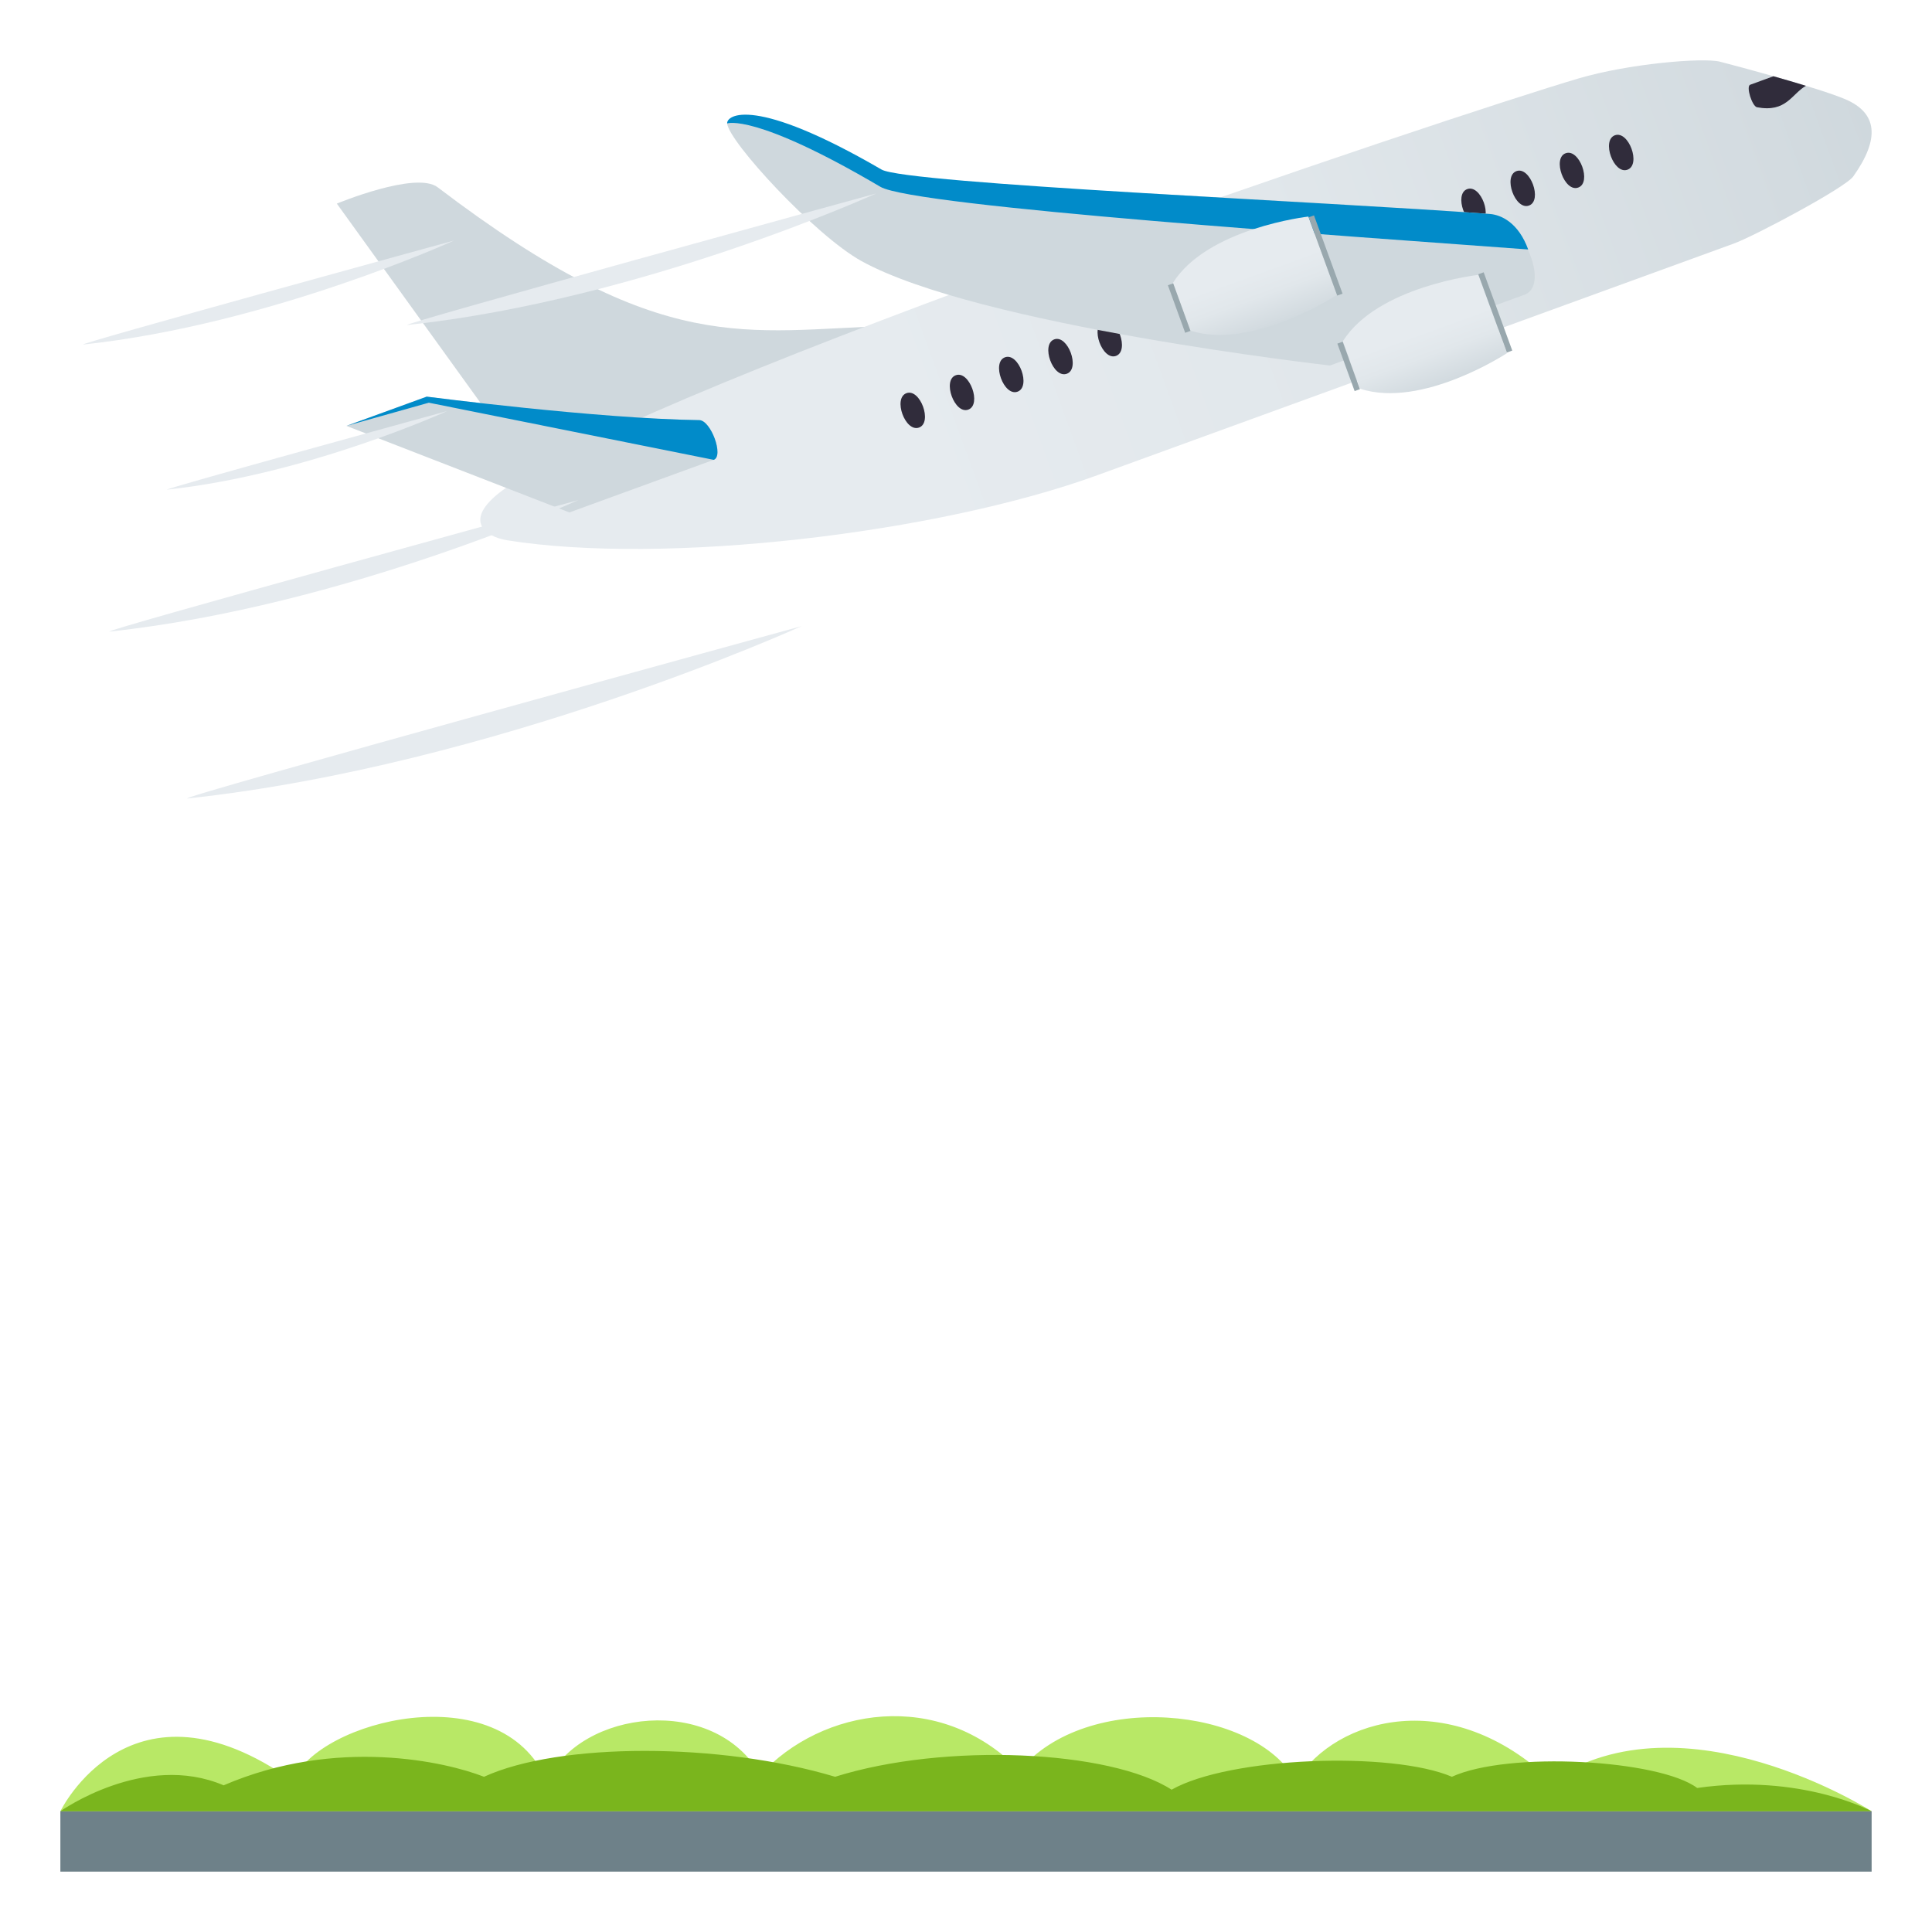 <?xml version="1.0" encoding="utf-8"?>
<!-- Generator: Adobe Illustrator 15.0.0, SVG Export Plug-In . SVG Version: 6.00 Build 0)  -->
<!DOCTYPE svg PUBLIC "-//W3C//DTD SVG 1.1//EN" "http://www.w3.org/Graphics/SVG/1.1/DTD/svg11.dtd">
<svg version="1.1" id="Layer_1" xmlns:x="http://ns.adobe.com/Extensibility/1.0/" xmlns:i="http://ns.adobe.com/AdobeIllustrator/10.0/" xmlns:graph="http://ns.adobe.com/Graphs/1.0/"
	 xmlns="http://www.w3.org/2000/svg" xmlns:xlink="http://www.w3.org/1999/xlink" xmlns:a="http://ns.adobe.com/AdobeSVGViewerExtensions/3.0/"
	 x="0px" y="0px" width="64px" height="64px" viewBox="0 0 64 64" enable-background="new 0 0 64 64" xml:space="preserve">
<path fill="#B8E866" d="M9.699,59c0.834-2.014,6.875-3.557,8.418,0c1.125-2.375,5.541-2.889,7.07-0.207
	c2.027-2.209,5.918-2.891,8.59-0.141c2.211-2.666,7.797-2.125,9.154,0.348c1.352-2.148,5.164-3.139,8.453,0
	C55.783,56.027,62,60,62,60H2C2,60,4.324,55.193,9.699,59z"/>
<rect x="2" y="60" fill="#6E8189" width="60" height="2"/>
<path fill="#7AB51D" d="M56.221,59.229c-1.25-0.939-6.262-1.227-8.125-0.371c-2-0.855-7.375-0.658-9.285,0.428
	c-2.027-1.309-7.508-1.57-11.147-0.428c-3.818-1.143-9.131-1.143-11.631,0c-1.25-0.492-4.875-1.33-8.625,0.283
	C4.783,58.021,2,60,2,60h60C62,60,59.66,58.736,56.221,59.229z"/>
<path fill="#CFD8DD" d="M11.158,6.745l6.801,9.432c0,0,12.154-1.244,11.584-5.383c-4.865,0.143-7.572,1.098-15.045-4.59
	C13.779,5.655,11.158,6.745,11.158,6.745z"/>
<linearGradient id="SVGID_1_" gradientUnits="userSpaceOnUse" x1="147.387" y1="237.353" x2="195.179" y2="237.353" gradientTransform="matrix(0.94 -0.342 0.342 0.94 -203.146 -153.555)">
	<stop  offset="0.297" style="stop-color:#E6EBEF"/>
	<stop  offset="0.588" style="stop-color:#E1E7EB"/>
	<stop  offset="0.932" style="stop-color:#D3DBE0"/>
	<stop  offset="1" style="stop-color:#CFD8DD"/>
	<a:midPointStop  offset="0.297" style="stop-color:#E6EBEF"/>
	<a:midPointStop  offset="0.672" style="stop-color:#E6EBEF"/>
	<a:midPointStop  offset="1" style="stop-color:#CFD8DD"/>
</linearGradient>
<path fill="url(#SVGID_1_)" d="M16.792,16.139c-1.549,1.064-0.734,1.639,0.006,1.758c5.209,0.834,14.238-0.223,19.551-2.154
	c2.543-0.926,19.066-6.939,21.09-7.676c0.676-0.246,3.689-1.848,3.953-2.223c0.898-1.264,0.791-2.102-0.256-2.553
	c-0.885-0.379-3.604-1.105-4.162-1.248c-0.563-0.141-3.014,0.063-4.688,0.557C48.082,3.84,21.982,12.571,16.792,16.139z"/>
<path fill="#302C3B" d="M58.203,3.553c0.973,0.182,1.141-0.434,1.621-0.711c-0.348-0.107-0.717-0.215-1.076-0.316
	c-0.213,0.078-0.531,0.193-0.77,0.281C57.83,2.858,58.041,3.522,58.203,3.553z"/>
<path fill="#CFD8DD" d="M14.136,13.139l-2.66,0.969l7.385,2.867c0,0,3.625-1.32,4.781-1.742c0.344-0.123-0.094-1.313-0.48-1.316
	C19.765,13.87,14.136,13.139,14.136,13.139z"/>
<path fill="#018BC9" d="M14.136,13.139l-2.66,0.969l2.729-0.768l9.438,1.893c0.344-0.123-0.094-1.313-0.48-1.316
	C19.765,13.87,14.136,13.139,14.136,13.139z"/>
<path fill="#302C3B" d="M53.912,5.622c-0.455,0.166-0.871-0.973-0.416-1.141C53.953,4.317,54.369,5.456,53.912,5.622z"/>
<path fill="#302C3B" d="M52.281,6.213c-0.455,0.168-0.869-0.973-0.416-1.137C52.32,4.911,52.736,6.051,52.281,6.213z"/>
<path fill="#302C3B" d="M50.65,6.809c-0.457,0.166-0.871-0.975-0.414-1.141C50.689,5.504,51.105,6.643,50.65,6.809z"/>
<path fill="#302C3B" d="M49.018,7.403c-0.455,0.166-0.867-0.975-0.414-1.139C49.059,6.098,49.475,7.235,49.018,7.403z"/>
<path fill="#302C3B" d="M36.969,11.79c-0.453,0.164-0.869-0.975-0.414-1.141S37.424,11.624,36.969,11.79z"/>
<path fill="#302C3B" d="M35.34,12.381c-0.459,0.166-0.871-0.973-0.416-1.139C35.377,11.079,35.793,12.217,35.34,12.381z"/>
<path fill="#302C3B" d="M33.707,12.975c-0.455,0.166-0.87-0.973-0.416-1.139C33.748,11.67,34.162,12.811,33.707,12.975z"/>
<path fill="#302C3B" d="M32.076,13.569c-0.455,0.166-0.871-0.975-0.414-1.139C32.115,12.264,32.529,13.405,32.076,13.569z"/>
<path fill="#302C3B" d="M30.445,14.163c-0.457,0.166-0.873-0.973-0.416-1.139C30.484,12.86,30.898,13.997,30.445,14.163z"/>
<path fill="#CFD8DD" d="M49.35,7.088c-5.363-0.402-20.276-1.146-20.276-1.146c-2.691-1.457-4.438-2.432-4.986-1.852
	c0.049,0.598,2.9,3.699,4.447,4.557c3.883,2.146,15.522,3.461,15.522,3.461s4.012-1.461,6.441-2.344
	C51.389,9.44,50.377,7.165,49.35,7.088z"/>
<path fill="#018BC9" d="M29.164,6.188c1.125,0.662,15.717,1.65,21.459,2.076c-0.318-0.877-0.885-1.148-1.273-1.176
	c-5.363-0.402-19.338-1.002-20.147-1.471c-4.238-2.463-5.137-1.803-5.115-1.527C24.087,4.09,24.986,3.727,29.164,6.188z"/>
<linearGradient id="SVGID_2_" gradientUnits="userSpaceOnUse" x1="178.773" y1="242.071" x2="178.773" y2="238.85" gradientTransform="matrix(0.94 -0.342 0.342 0.94 -203.146 -153.555)">
	<stop  offset="0" style="stop-color:#CFD8DD"/>
	<stop  offset="0.059" style="stop-color:#D3DBE0"/>
	<stop  offset="0.355" style="stop-color:#E1E7EB"/>
	<stop  offset="0.606" style="stop-color:#E6EBEF"/>
	<a:midPointStop  offset="0" style="stop-color:#CFD8DD"/>
	<a:midPointStop  offset="0.328" style="stop-color:#CFD8DD"/>
	<a:midPointStop  offset="0.606" style="stop-color:#E6EBEF"/>
</linearGradient>
<path fill="url(#SVGID_2_)" d="M48.973,9.106c0,0-3.346,0.373-4.49,2.199l0.572,1.572c2.057,0.672,4.867-1.18,4.867-1.18
	L48.973,9.106z"/>
<rect x="48.152" y="10.27" transform="matrix(0.343 0.939 -0.939 0.343 42.276 -39.717)" fill="#99A8AE" width="2.761" height="0.19"/>
<rect x="43.844" y="12.03" transform="matrix(0.342 0.94 -0.94 0.342 40.791 -34.009)" fill="#99A8AE" width="1.673" height="0.187"/>
<linearGradient id="SVGID_3_" gradientUnits="userSpaceOnUse" x1="174.141" y1="238.332" x2="174.141" y2="235.111" gradientTransform="matrix(0.94 -0.342 0.342 0.94 -203.146 -153.555)">
	<stop  offset="0" style="stop-color:#CFD8DD"/>
	<stop  offset="0.059" style="stop-color:#D3DBE0"/>
	<stop  offset="0.355" style="stop-color:#E1E7EB"/>
	<stop  offset="0.606" style="stop-color:#E6EBEF"/>
	<a:midPointStop  offset="0" style="stop-color:#CFD8DD"/>
	<a:midPointStop  offset="0.328" style="stop-color:#CFD8DD"/>
	<a:midPointStop  offset="0.606" style="stop-color:#E6EBEF"/>
</linearGradient>
<path fill="url(#SVGID_3_)" d="M43.342,7.174c0,0-3.348,0.379-4.49,2.201l0.572,1.574c2.055,0.67,4.865-1.18,4.865-1.18
	L43.342,7.174z"/>
<rect x="42.522" y="8.343" transform="matrix(0.343 0.94 -0.94 0.343 36.785 -35.698)" fill="#99A8AE" width="2.759" height="0.188"/>
<rect x="38.212" y="10.101" transform="matrix(0.342 0.94 -0.94 0.342 35.29 -29.988)" fill="#99A8AE" width="1.675" height="0.187"/>
<path fill="#E6EBEF" d="M6.216,26.45c-0.764,0.082,20.338-5.709,20.338-5.709S16.447,25.346,6.216,26.45z"/>
<path fill="#E6EBEF" d="M3.634,20.922c-0.582,0.063,15.525-4.357,15.525-4.357S11.445,20.081,3.634,20.922z"/>
<path fill="#E6EBEF" d="M2.763,11.413c-0.461,0.049,12.277-3.445,12.277-3.445S8.939,10.749,2.763,11.413z"/>
<path fill="#E6EBEF" d="M5.541,16.219c-0.348,0.037,9.271-2.602,9.271-2.602S10.205,15.717,5.541,16.219z"/>
<path fill="#E6EBEF" d="M13.498,10.766c-0.584,0.063,15.525-4.357,15.525-4.357S21.306,9.924,13.498,10.766z"/>
</svg>
